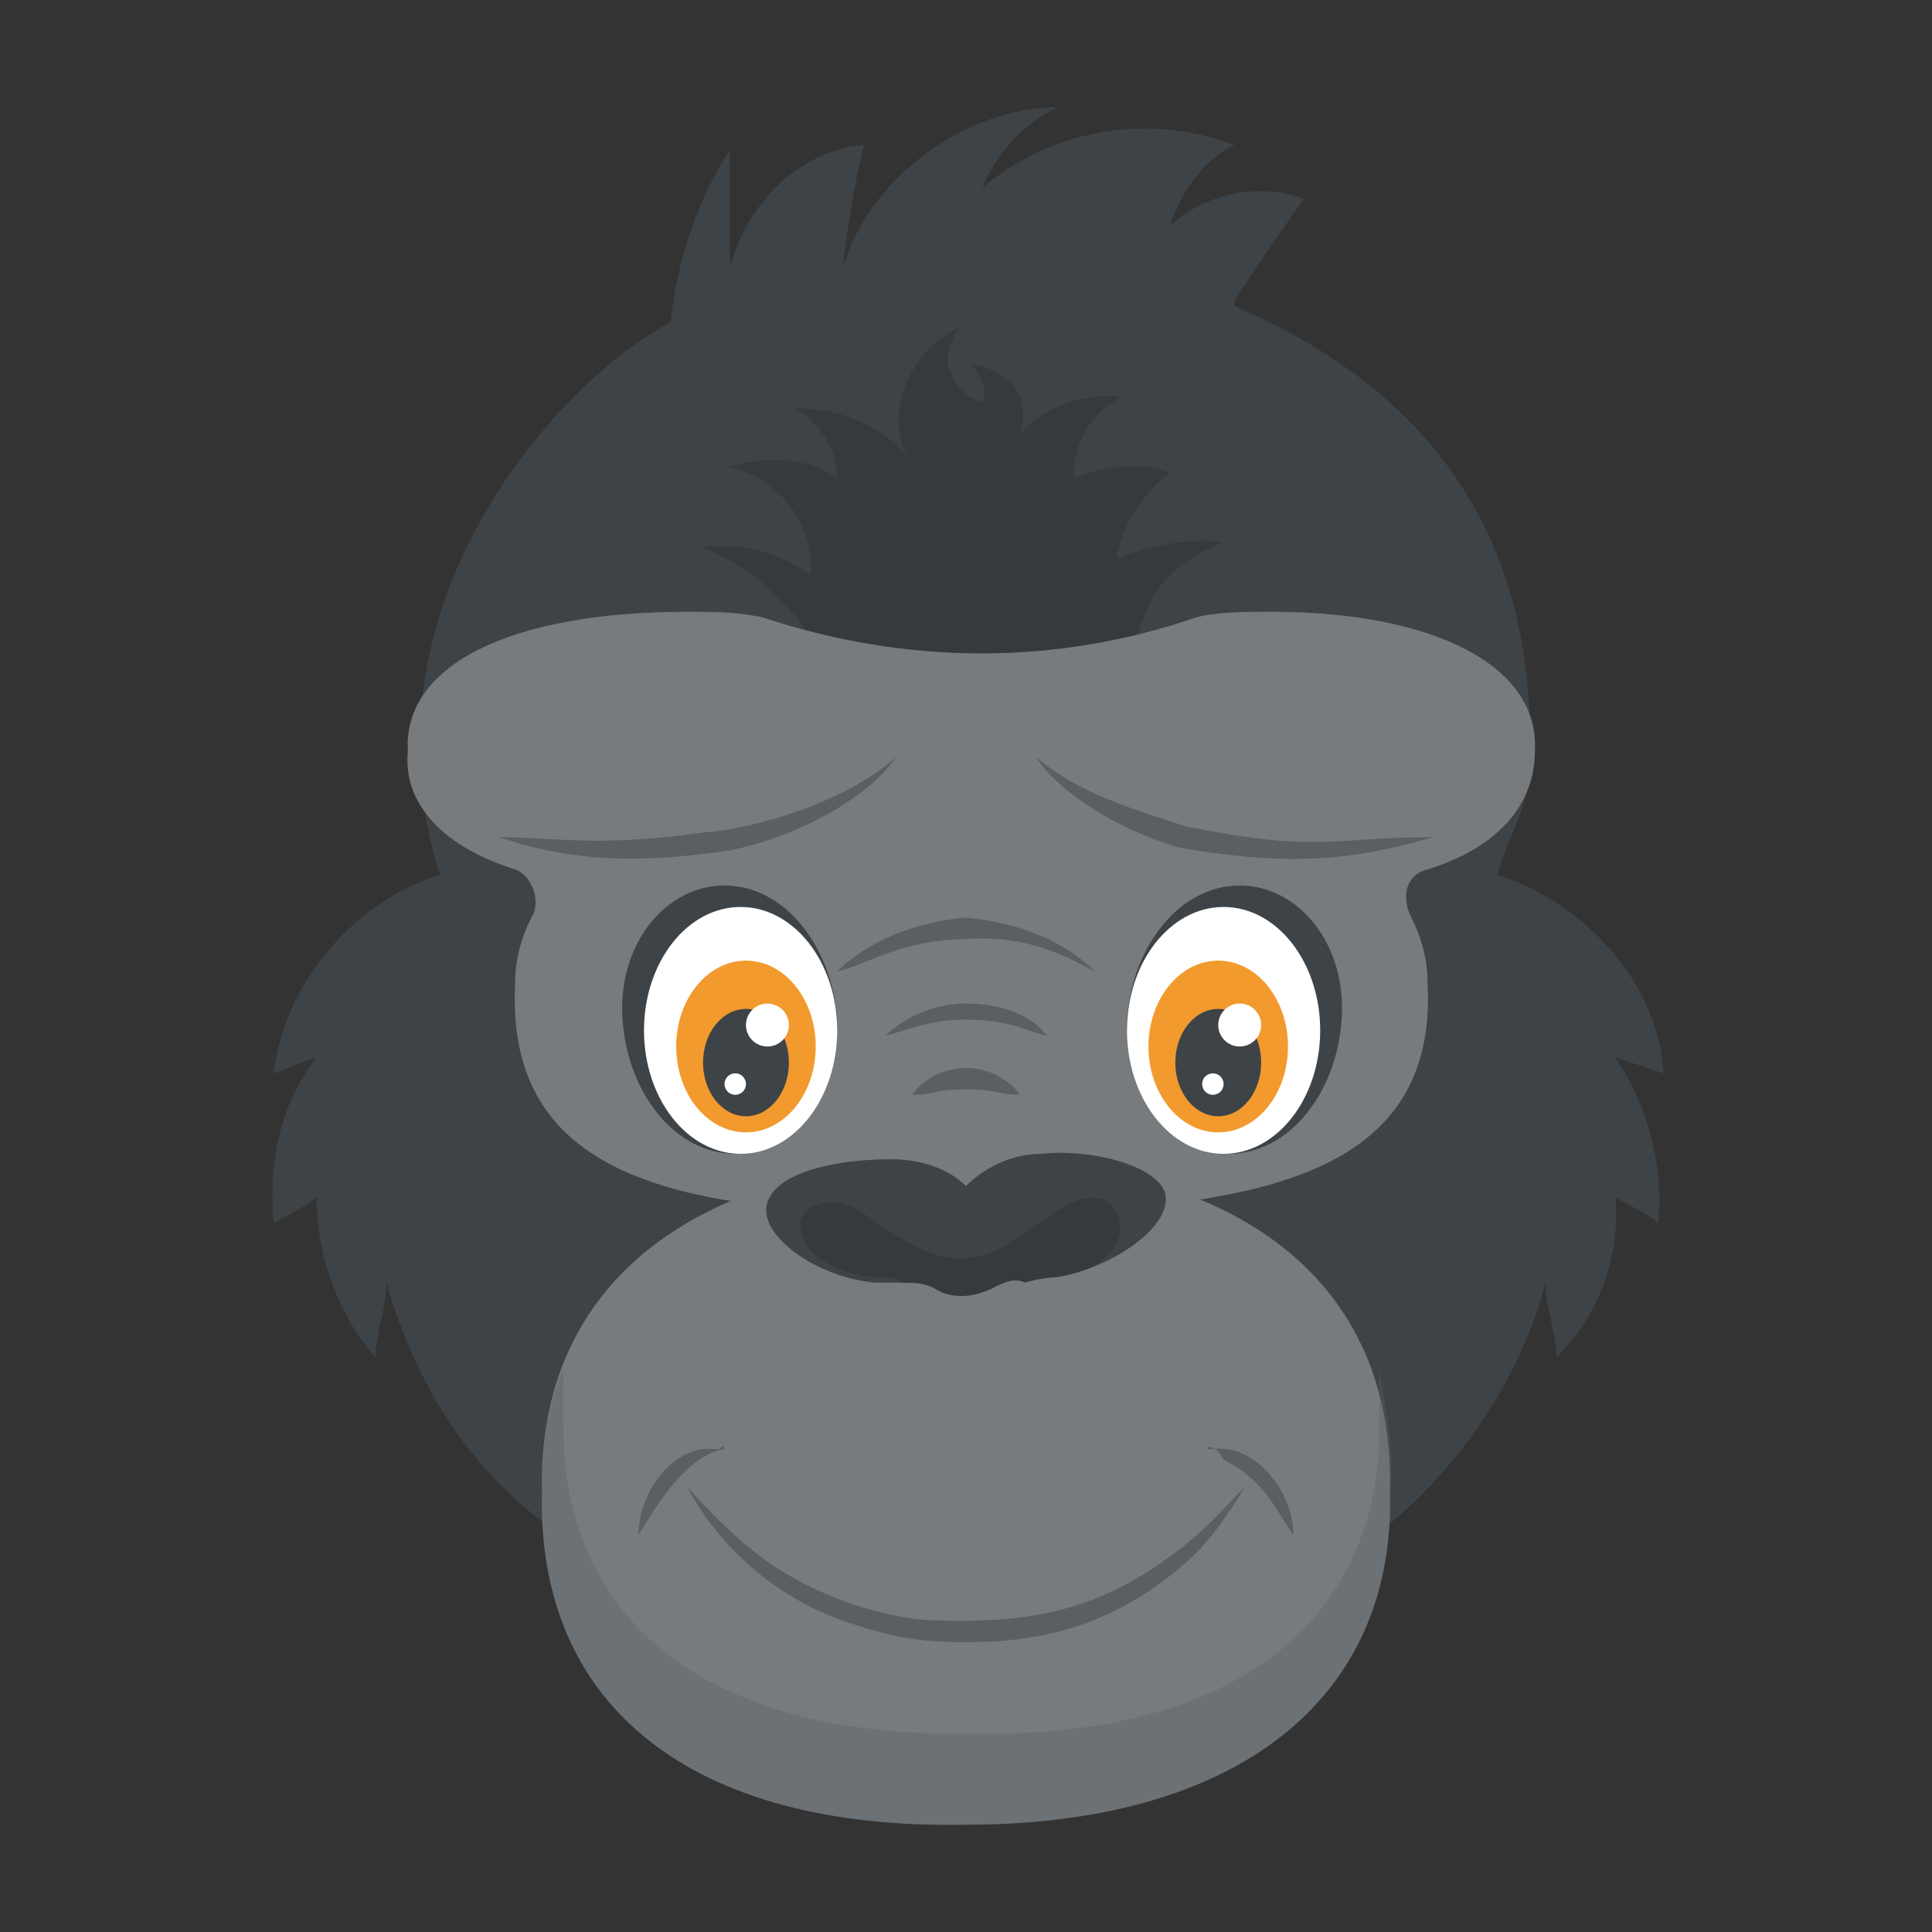 <?xml version="1.0" encoding="utf-8"?>
<!-- Generator: Adobe Illustrator 18.0.0, SVG Export Plug-In . SVG Version: 6.00 Build 0)  -->
<!DOCTYPE svg PUBLIC "-//W3C//DTD SVG 1.1//EN" "http://www.w3.org/Graphics/SVG/1.1/DTD/svg11.dtd">
<svg version="1.1" id="Layer_1" xmlns="http://www.w3.org/2000/svg" xmlns:xlink="http://www.w3.org/1999/xlink" x="0px" y="0px"
	 viewBox="0 0 36 36" enable-background="new 0 0 36 36" xml:space="preserve">
<rect x="0" y="0" width="36" height="36" fill="#333333" stroke="none"/>
<g>
	<g>
		<g>
			<g>
				<g>
					<path fill="#3E4347" d="M30.1,19.7c0.6,0.9,0.9,2,0.8,3.1c-0.2-0.2-0.5-0.3-0.8-0.5c0.1,1.1-0.3,2.2-1.1,3
						c0-0.5-0.2-0.9-0.2-1.4c-0.9,3.4-4.1,6.3-7.8,6.5c-5.4,0.3-11.9,0.1-13.8-6.5c0,0.5-0.2,0.9-0.2,1.4c-0.7-0.8-1.1-1.9-1.1-3
						c-0.2,0.2-0.5,0.3-0.8,0.5c-0.1-1.1,0.1-2.2,0.8-3.1c-0.3,0.1-0.5,0.2-0.8,0.3c0.2-1.7,1.5-3.2,3.1-3.7v0
						C6.6,11.3,10.4,7.1,12.5,6c0.1-1.1,0.5-2.3,1.1-3.2c0,0.7,0,1.4,0,2.2c0.3-1.2,1.3-2.2,2.5-2.3c-0.2,0.8-0.3,1.5-0.4,2.3
						c0.5-1.7,2.3-3,4-3c-0.6,0.3-1.1,0.8-1.4,1.5c1.3-1.1,3.1-1.4,4.7-0.8C22.4,3,22,3.6,21.8,4.2c0.7-0.6,1.6-0.8,2.5-0.5
						C23.8,4.4,23.4,5,23,5.6c0,0,0,0,0,0.1c3,1.3,5.7,3.7,5.5,8.6c0,0.7-0.4,1.3-0.6,2c1.6,0.5,3,2,3.1,3.7
						C30.7,19.9,30.4,19.8,30.1,19.7z"/>
				</g>
			</g>
		</g>
		<g>
			<g>
				<g>
					<path fill="#353A3D" d="M22.8,10.1c-0.5,0.2-1,0.5-1.3,1c-0.3,0.5-0.4,1.1-0.3,1.6c-1.8-0.3-3.8-0.2-5.6,0.2
						c-0.4-1.2-1.3-2.2-2.5-2.7c0.7-0.1,1.4,0.1,2,0.5c0.1-0.9-0.6-1.8-1.5-2c0.6-0.2,1.4-0.2,2,0.2c0-0.5-0.3-1-0.8-1.3
						c0.8,0,1.6,0.3,2.1,0.9c-0.2-0.4-0.2-0.9,0-1.4c0.2-0.4,0.5-0.8,1-1c-0.2,0.2-0.3,0.6-0.2,0.8c0.1,0.3,0.3,0.5,0.6,0.6
						c0.1-0.2,0-0.5-0.2-0.7c0.3,0,0.6,0.2,0.8,0.4c0.2,0.3,0.2,0.6,0.1,0.9c0.4-0.5,1.2-0.8,1.9-0.7c-0.6,0.3-0.9,0.9-0.9,1.5
						c0.6-0.2,1.2-0.3,1.8-0.1c-0.5,0.4-0.9,1-1,1.6C21.4,10.2,22.1,10,22.8,10.1z"/>
				</g>
			</g>
		</g>
		<g>
			<g>
				<g>
					<path fill="#777B7E" d="M28.6,14c0,1-0.7,1.8-2,2.2c-0.4,0.1-0.5,0.5-0.3,0.9c0.2,0.4,0.3,0.8,0.3,1.2c0.2,3.6-3.1,4.3-8.5,4.3
						c-5.4,0.1-8.7-0.6-8.5-4.3c0-0.4,0.1-0.8,0.3-1.2c0.2-0.3,0-0.8-0.3-0.9c-1.3-0.4-2.1-1.2-2-2.2c-0.1-1.6,1.9-2.6,5.2-2.6
						c0.5,0,0.9,0,1.4,0.1c2.7,0.9,5.5,0.9,8.1,0c0.4-0.1,0.9-0.1,1.4-0.1C26.7,11.4,28.7,12.4,28.6,14z"/>
				</g>
			</g>
		</g>
		<g>
			<g>
				<g>
					<path fill="#777B7E" d="M22.1,15.4"/>
				</g>
			</g>
		</g>
	</g>
	<g>
		<g>
			<g>
				<g>
					<path fill="#3E4347" d="M25,19c-0.1,1.4-1,2.5-2.1,2.5c-1.1,0-1.9-1.1-1.9-2.5c0.1-1.4,1-2.5,2.1-2.5
						C24.2,16.5,25.1,17.6,25,19z"/>
				</g>
			</g>
		</g>
		<g>
			<g>
				<g>
					<ellipse fill="#FFFFFF" cx="22.8" cy="19.2" rx="1.8" ry="2.3"/>
				</g>
			</g>
			<g>
				<g>
					<ellipse fill="#F29A2E" cx="22.7" cy="19.5" rx="1.3" ry="1.6"/>
				</g>
			</g>
			<g>
				<g>
					<ellipse fill="#3E4347" cx="22.7" cy="19.8" rx="0.8" ry="1"/>
				</g>
			</g>
			<g>
				<g>
					<circle fill="#FFFFFF" cx="23.1" cy="19.1" r="0.4"/>
				</g>
			</g>
			<g>
				<g>
					<circle fill="#FFFFFF" cx="22.6" cy="20.2" r="0.2"/>
				</g>
			</g>
		</g>
	</g>
	<g>
		<g>
			<g>
				<g>
					<path fill="#3E4347" d="M11.6,19c0.1,1.4,1,2.5,2.1,2.5c1.1,0,1.9-1.1,1.9-2.5c-0.1-1.4-1-2.5-2.1-2.5
						C12.4,16.5,11.5,17.6,11.6,19z"/>
				</g>
			</g>
		</g>
		<g>
			<g>
				<g>
					<ellipse fill="#FFFFFF" cx="13.8" cy="19.2" rx="1.8" ry="2.3"/>
				</g>
			</g>
			<g>
				<g>
					<ellipse fill="#F29A2E" cx="13.9" cy="19.5" rx="1.3" ry="1.6"/>
				</g>
			</g>
			<g>
				<g>
					<ellipse fill="#3E4347" cx="13.9" cy="19.8" rx="0.8" ry="1"/>
				</g>
			</g>
			<g>
				<g>
					<circle fill="#FFFFFF" cx="14.3" cy="19.1" r="0.4"/>
				</g>
			</g>
			<g>
				<g>
					<circle fill="#FFFFFF" cx="13.7" cy="20.2" r="0.2"/>
				</g>
			</g>
		</g>
	</g>
	<g>
		<g>
			<g>
				<path fill="#777B7E" d="M25.9,27.8c0.1,3.9-2.9,6.2-7.9,6.2c-5.1,0.1-8-2.2-7.9-6.2c-0.1-3.9,2.9-6.2,7.9-6.2
					C23.1,21.6,26,23.9,25.9,27.8z"/>
			</g>
		</g>
	</g>
	<g opacity="0.35">
		<g>
			<g>
				<path fill="#5A5F63" d="M25.9,27.8c0.1,3.9-2.9,6.2-7.9,6.2c-5.1,0.1-8-2.2-7.9-6.2c0-0.9,0.1-1.6,0.4-2.3c0,0.3,0,0.6,0,0.9
					c-0.1,3.8,2.7,6,7.6,5.9c4.9,0.1,7.7-2.1,7.6-5.9c0-0.3,0-0.6,0-0.9C25.8,26.2,26,27,25.9,27.8z"/>
			</g>
		</g>
	</g>
	<g>
		<g>
			<g>
				<g>
					<path fill="#5A5F63" d="M19,20.4c-0.4,0-0.4-0.1-1-0.1c-0.6,0-0.6,0.1-1,0.1c0.2-0.3,0.6-0.5,1-0.5
						C18.4,19.9,18.8,20.1,19,20.4z"/>
				</g>
			</g>
			<g>
				<g>
					<path fill="#5A5F63" d="M19.5,19.3C19.1,19.2,18.8,19,18,19c-0.7,0-1.1,0.2-1.5,0.3c0.4-0.4,1-0.6,1.5-0.6
						C18.8,18.7,19.3,19,19.5,19.3z"/>
				</g>
			</g>
			<g>
				<g>
					<path fill="#5A5F63" d="M20.4,18.1c-0.4-0.2-1.2-0.7-2.4-0.6c-1.2,0-1.9,0.5-2.4,0.6c0.4-0.4,1.2-0.9,2.4-1
						C19.1,17.2,19.9,17.6,20.4,18.1z"/>
				</g>
			</g>
		</g>
	</g>
	<g>
		<g>
			<g>
				<g>
					<path fill="#3E4347" d="M21.7,22.2c0.2,0.6-0.9,1.4-2,1.6c-0.2,0-0.5,0-0.7,0c-0.2,0-0.3,0-0.5,0.1c-0.2,0.1-0.3,0.2-0.5,0.2
						c-0.2,0-0.4,0-0.5-0.1c-0.2-0.1-0.3-0.1-0.5-0.1c-0.2,0-0.4,0-0.7,0c-1.1-0.1-2.2-0.9-2-1.5c0.2-0.6,1.4-0.8,2.3-0.8
						c0.6,0,1.1,0.2,1.4,0.5c0.3-0.3,0.8-0.6,1.4-0.6C20.3,21.4,21.5,21.7,21.7,22.2z"/>
				</g>
			</g>
		</g>
		<g>
			<g>
				<g>
					<path fill="#353A3D" d="M19.8,22.5c-0.2,0.1-0.7,0.5-0.9,0.6c-1.1,0.8-2,0-2.4-0.2c-0.3-0.2-0.6-0.5-1-0.5
						c-0.5,0-0.8,0.4-0.4,0.9c0.4,0.4,1,0.5,1.3,0.5c0.1,0,0.3,0,0.4,0.1c0.2,0,0.4,0,0.6,0.1c0.3,0.2,0.7,0.2,1.1,0
						c0.2-0.1,0.4-0.2,0.6-0.1c0.3-0.1,0.7-0.1,1-0.2c0.7-0.2,0.9-0.8,0.7-1.1C20.7,22.3,20.3,22.2,19.8,22.5z"/>
				</g>
			</g>
		</g>
	</g>
	<g>
		<g>
			<g>
				<g>
					<g>
						<path fill="#5A5F63" d="M12.8,27.7c1,1.1,1.7,1.7,3.1,2.2c1,0.3,1.3,0.3,2.1,0.3c1.4,0,2.6-0.3,3.8-1.2c0.7-0.5,1-0.9,1.4-1.3
							c-0.3,0.5-0.7,1.1-1.2,1.5c-1.3,1.1-2.6,1.4-4,1.4c-0.9,0-1.4-0.1-2.3-0.4C14.6,29.8,13.5,29,12.8,27.7z"/>
					</g>
				</g>
			</g>
		</g>
		<g>
			<g>
				<g>
					<g>
						<path fill="#5A5F63" d="M19.3,14.1c0.8,0.7,1.9,1,2.8,1.3c2.5,0.5,2.7,0.2,4.6,0.2c-1.7,0.5-2.9,0.5-4.7,0.2
							C20.6,15.4,19.6,14.6,19.3,14.1z"/>
					</g>
				</g>
			</g>
			<g>
				<g>
					<g>
						<path fill="#5A5F63" d="M16.7,14.1c-0.6,0.9-2.3,1.7-3.5,1.8c-1.6,0.2-2.7,0.1-3.9-0.3c1.1,0,1.8,0.2,3.9-0.1
							C13.6,15.5,15.6,15.1,16.7,14.1z"/>
					</g>
				</g>
			</g>
		</g>
		<g>
			<g>
				<g>
					<g>
						<path fill="#5A5F63" d="M22.5,27c0,0,0,0,0.1,0c0.8-0.1,1.5,0.8,1.5,1.6c-0.3-0.4-0.5-1-1.3-1.4C22.7,27,22.5,26.9,22.5,27z"
							/>
					</g>
				</g>
			</g>
			<g>
				<g>
					<g>
						<path fill="#5A5F63" d="M13.5,27C13.5,27,13.5,27,13.5,27c-0.7,0.1-1.3,1.1-1.6,1.6c0-0.7,0.5-1.5,1.2-1.6c0.1,0,0.2,0,0.3,0
							C13.5,26.9,13.5,27,13.5,27z"/>
					</g>
				</g>
			</g>
		</g>
	</g>
</g>
</svg>

